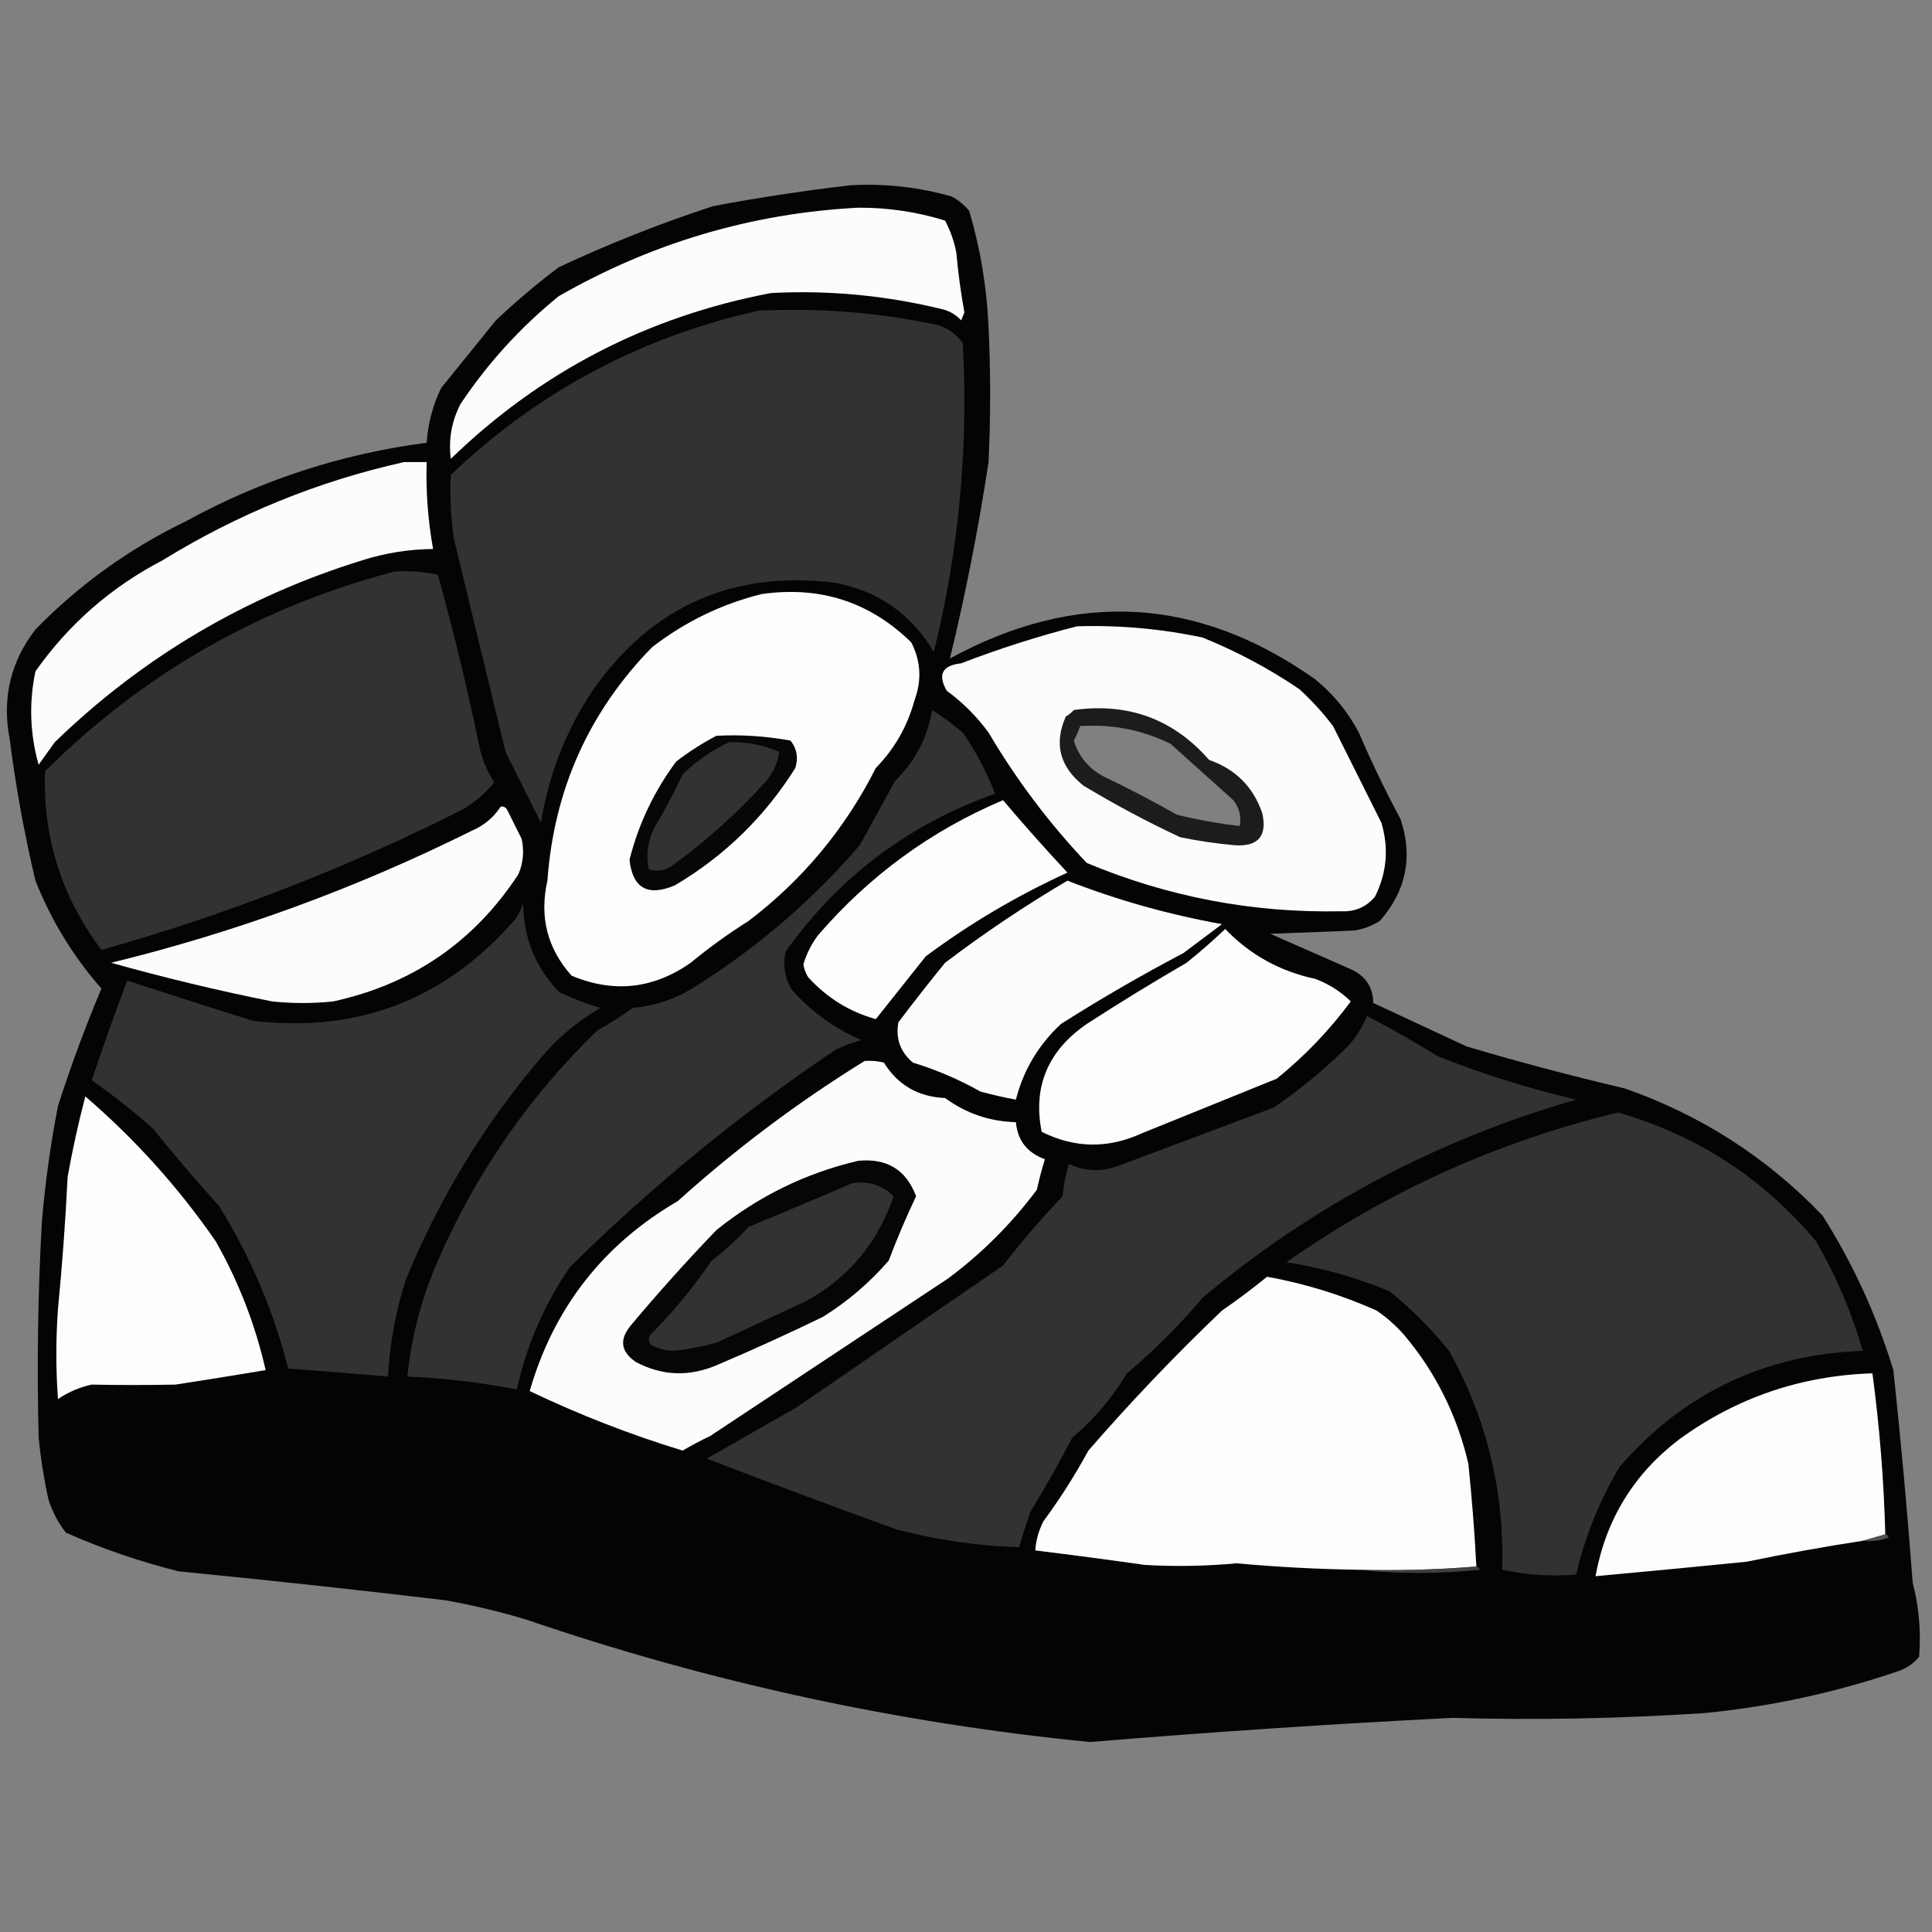 <?xml version="1.0" encoding="UTF-8"?>
<!DOCTYPE svg PUBLIC "-//W3C//DTD SVG 1.1//EN" "http://www.w3.org/Graphics/SVG/1.1/DTD/svg11.dtd">
<svg xmlns="http://www.w3.org/2000/svg" version="1.1" width="600px" height="600px" style="shape-rendering:geometricPrecision; text-rendering:geometricPrecision; image-rendering:optimizeQuality; fill-rule:evenodd; clip-rule:evenodd" xmlns:xlink="http://www.w3.org/1999/xlink">
<rect width="100%" height="100%" fill="#808080" stroke="none"/>
<g><path style="opacity:0.976" fill="#020202" d="M 264.5,57.5 C 275.04,56.971 285.374,58.137 295.5,61C 297.624,62.122 299.457,63.622 301,65.5C 304.469,77.245 306.469,89.245 307,101.5C 307.667,115.5 307.667,129.5 307,143.5C 303.881,164.092 299.881,184.425 295,204.5C 334.271,183.098 372.104,185.265 408.5,211C 414.135,215.629 418.635,221.129 422,227.5C 425.955,236.707 430.288,245.707 435,254.5C 438.853,266.234 436.687,276.734 428.5,286C 426.043,287.562 423.376,288.562 420.5,289C 411.833,289.333 403.167,289.667 394.5,290C 402.799,293.659 411.132,297.325 419.5,301C 424.065,303.056 426.398,306.556 426.5,311.5C 436.103,315.966 445.77,320.466 455.5,325C 471.708,329.802 488.041,334.135 504.5,338C 528.179,346.254 548.679,359.42 566,377.5C 575.48,392.463 582.813,408.463 588,425.5C 590.349,447.48 592.349,469.48 594,491.5C 595.956,498.958 596.623,506.624 596,514.5C 594.307,516.604 592.14,518.104 589.5,519C 570.008,525.642 550.008,529.976 529.5,532C 503.342,533.736 477.175,534.236 451,533.5C 413.43,535.399 375.93,537.899 338.5,541C 278.691,535.105 220.358,522.438 163.5,503C 155.281,500.529 146.948,498.529 138.5,497C 110.869,493.708 83.203,490.708 55.5,488C 43.482,484.994 31.815,480.994 20.5,476C 18.014,472.863 16.181,469.363 15,465.5C 13.628,459.23 12.628,452.896 12,446.5C 11.428,423.994 11.762,401.661 13,379.5C 14.016,367.416 15.683,355.416 18,343.5C 21.971,331.104 26.471,318.937 31.5,307C 22.787,297.092 15.954,285.926 11,273.5C 7.561,258.974 4.895,244.307 3,229.5C 0.587,216.884 3.254,205.55 11,195.5C 24.546,181.621 40.046,170.454 57.5,162C 80.96,149.124 105.96,140.958 132.5,137.5C 132.906,131.542 134.406,125.875 137,120.5C 142.667,113.5 148.333,106.5 154,99.5C 160.207,93.624 166.707,88.124 173.5,83C 189.115,75.684 205.115,69.351 221.5,64C 235.897,61.302 250.231,59.135 264.5,57.5 Z M 335.5,225.5 C 345.341,224.862 354.674,226.695 363.5,231C 370,236.833 376.5,242.667 383,248.5C 384.885,250.914 385.552,253.581 385,256.5C 378.464,255.76 371.964,254.593 365.5,253C 357.991,248.745 350.324,244.745 342.5,241C 337.982,238.491 334.982,234.824 333.5,230C 334.267,228.53 334.933,227.03 335.5,225.5 Z"/></g>
<g><path style="opacity:1" fill="#fcfcfc" d="M 266.5,64.5 C 275.745,64.456 284.745,65.789 293.5,68.5C 295.16,71.647 296.327,74.98 297,78.5C 297.553,84.705 298.386,90.872 299.5,97C 299.167,97.833 298.833,98.667 298.5,99.5C 296.869,97.703 294.869,96.536 292.5,96C 275.076,91.743 257.41,90.076 239.5,91C 201.093,98.285 167.926,115.452 140,142.5C 139.239,136.54 140.239,130.873 143,125.5C 151.434,112.831 161.601,101.665 173.5,92C 202.426,75.409 233.426,66.243 266.5,64.5 Z"/></g>
<g><path style="opacity:1" fill="#323232" d="M 235.5,96.5 C 254.374,95.544 273.041,97.044 291.5,101C 294.562,102.061 297.062,103.894 299,106.5C 300.796,138.935 297.796,170.935 290,202.5C 283.068,190.781 272.902,183.614 259.5,181C 227.611,177.028 202.444,188.195 184,214.5C 175.731,226.966 170.398,240.632 168,255.5C 164.349,248.198 160.682,240.864 157,233.5C 151.667,211.5 146.333,189.5 141,167.5C 140.001,160.85 139.667,154.183 140,147.5C 167.013,121.696 198.846,104.696 235.5,96.5 Z"/></g>
<g><path style="opacity:1" fill="#fcfcfc" d="M 125.5,143.5 C 127.833,143.5 130.167,143.5 132.5,143.5C 132.23,152.582 132.897,161.582 134.5,170.5C 127.001,170.566 119.668,171.733 112.5,174C 76.06,185.294 44.227,204.127 17,230.5C 15.333,232.833 13.667,235.167 12,237.5C 9.297,227.915 8.963,218.248 11,208.5C 21.35,193.819 34.517,182.319 50.5,174C 73.852,159.609 98.852,149.442 125.5,143.5 Z"/></g>
<g><path style="opacity:1" fill="#323232" d="M 122.5,177.5 C 127.099,177.2 131.599,177.533 136,178.5C 140.947,196.342 145.28,214.342 149,232.5C 149.92,236.263 151.42,239.763 153.5,243C 150.414,246.757 146.748,249.757 142.5,252C 106.78,269.902 69.78,284.235 31.5,295C 19.082,278.473 13.249,259.973 14,239.5C 44.566,209.131 80.733,188.464 122.5,177.5 Z"/></g>
<g><path style="opacity:1" fill="#fdfdfd" d="M 236.5,184.5 C 254.629,181.897 270.129,186.897 283,199.5C 285.979,205.309 286.312,211.309 284,217.5C 281.798,225.576 277.798,232.576 272,238.5C 262.483,257.352 249.317,273.185 232.5,286C 226.221,289.946 220.221,294.279 214.5,299C 202.871,307.144 190.537,308.477 177.5,303C 169.965,294.554 167.465,284.721 170,273.5C 172.057,245.232 182.891,221.065 202.5,201C 212.728,193.098 224.061,187.598 236.5,184.5 Z"/></g>
<g><path style="opacity:1" fill="#fcfcfc" d="M 334.5,194.5 C 347.64,194.101 360.64,195.268 373.5,198C 384.103,202.3 394.103,207.634 403.5,214C 407.369,217.534 410.869,221.367 414,225.5C 419,235.5 424,245.5 429,255.5C 431.367,263.425 430.701,271.092 427,278.5C 424.269,281.712 420.769,283.212 416.5,283C 389.101,283.566 362.767,278.566 337.5,268C 325.796,255.633 315.629,242.133 307,227.5C 303.333,222.5 299,218.167 294,214.5C 291.145,209.461 292.645,206.628 298.5,206C 310.392,201.423 322.392,197.59 334.5,194.5 Z M 335.5,225.5 C 334.933,227.03 334.267,228.53 333.5,230C 334.982,234.824 337.982,238.491 342.5,241C 350.324,244.745 357.991,248.745 365.5,253C 371.964,254.593 378.464,255.76 385,256.5C 385.552,253.581 384.885,250.914 383,248.5C 376.5,242.667 370,236.833 363.5,231C 354.674,226.695 345.341,224.862 335.5,225.5 Z"/></g>
<g><path style="opacity:0.904" fill="#050505" d="M 333.5,220.5 C 350.419,218.164 364.419,223.331 375.5,236C 383.693,238.859 389.193,244.359 392,252.5C 393.608,259.62 390.774,262.954 383.5,262.5C 377.785,261.993 372.118,261.16 366.5,260C 356.214,255.191 346.214,249.857 336.5,244C 329.086,238.116 327.252,230.949 331,222.5C 331.995,221.934 332.828,221.267 333.5,220.5 Z M 335.5,225.5 C 334.933,227.03 334.267,228.53 333.5,230C 334.982,234.824 337.982,238.491 342.5,241C 350.324,244.745 357.991,248.745 365.5,253C 371.964,254.593 378.464,255.76 385,256.5C 385.552,253.581 384.885,250.914 383,248.5C 376.5,242.667 370,236.833 363.5,231C 354.674,226.695 345.341,224.862 335.5,225.5 Z"/></g>
<g><path style="opacity:1" fill="#323232" d="M 289.5,220.5 C 292.771,222.591 295.937,224.924 299,227.5C 303.198,233.57 306.531,239.903 309,246.5C 282.155,256.018 260.488,272.351 244,295.5C 243.035,299.782 243.702,303.782 246,307.5C 252.1,314.285 259.267,319.451 267.5,323C 264.756,323.803 262.089,324.803 259.5,326C 229.966,345.853 202.466,368.353 177,393.5C 169.043,405.083 163.543,417.75 160.5,431.5C 149.269,429.329 137.936,427.996 126.5,427.5C 127.786,415.025 130.952,403.025 136,391.5C 147.82,364.36 164.32,340.527 185.5,320C 189.336,317.916 193.003,315.583 196.5,313C 203.747,312.379 210.414,310.045 216.5,306C 235.448,294.06 252.281,279.56 267,262.5C 270.681,255.802 274.348,249.135 278,242.5C 284.204,236.426 288.037,229.093 289.5,220.5 Z"/></g>
<g><path style="opacity:0.998" fill="#070707" d="M 222.5,228.5 C 230.253,228.104 237.92,228.604 245.5,230C 247.478,232.497 247.978,235.331 247,238.5C 237.453,253.714 224.953,265.881 209.5,275C 201.125,278.485 196.458,275.818 195.5,267C 198.293,255.912 203.126,245.745 210,236.5C 213.977,233.435 218.144,230.768 222.5,228.5 Z"/></g>
<g><path style="opacity:0.997" fill="#323232" d="M 226.5,230.5 C 231.931,230.376 237.098,231.376 242,233.5C 241.554,236.739 240.221,239.739 238,242.5C 229.061,252.444 219.228,261.278 208.5,269C 206.305,270.373 203.971,270.706 201.5,270C 200.585,265.774 201.085,261.607 203,257.5C 206.255,251.992 209.255,246.325 212,240.5C 216.291,236.28 221.124,232.947 226.5,230.5 Z"/></g>
<g><path style="opacity:1" fill="#fdfdfd" d="M 311.5,248.5 C 317.93,256.103 324.597,263.603 331.5,271C 315.844,278.155 301.178,286.821 287.5,297C 282.333,303.5 277.167,310 272,316.5C 263.837,314.242 256.837,309.908 251,303.5C 250.219,302.271 249.719,300.938 249.5,299.5C 250.47,296.226 251.97,293.226 254,290.5C 269.988,271.944 289.155,257.944 311.5,248.5 Z"/></g>
<g><path style="opacity:1" fill="#fcfcfc" d="M 155.5,250.5 C 156.376,250.369 157.043,250.702 157.5,251.5C 159.016,254.531 160.516,257.531 162,260.5C 162.837,264.295 162.504,267.961 161,271.5C 147.286,292.453 128.119,305.619 103.5,311C 97.167,311.667 90.833,311.667 84.5,311C 67.68,307.628 51.013,303.628 34.5,299C 73.355,289.493 110.689,275.826 146.5,258C 150.275,256.389 153.275,253.889 155.5,250.5 Z"/></g>
<g><path style="opacity:1" fill="#fcfcfc" d="M 331.5,273.5 C 347.019,279.548 363.019,284.048 379.5,287C 375.5,290 371.5,293 367.5,296C 354.506,302.828 341.839,310.162 329.5,318C 322.514,324.478 317.847,332.312 315.5,341.5C 311.812,340.828 308.145,339.995 304.5,339C 297.843,335.249 290.843,332.249 283.5,330C 279.583,326.672 278.083,322.505 279,317.5C 283.713,311.243 288.546,305.076 293.5,299C 305.715,289.733 318.382,281.233 331.5,273.5 Z"/></g>
<g><path style="opacity:1" fill="#323232" d="M 162.5,280.5 C 162.52,291.049 166.187,300.215 173.5,308C 177.688,310.062 182.021,311.729 186.5,313C 179.431,317.067 173.264,322.234 168,328.5C 150.395,349.149 136.395,372.149 126,397.5C 122.882,407.298 121.048,417.298 120.5,427.5C 110.175,426.637 99.842,425.804 89.5,425C 84.937,407.042 77.77,390.208 68,374.5C 60.93,366.686 54.096,358.686 47.5,350.5C 41.454,345.119 35.121,340.119 28.5,335.5C 31.981,325.056 35.647,314.722 39.5,304.5C 52.44,308.757 65.44,312.924 78.5,317C 111.207,320.899 138.373,310.399 160,285.5C 161.094,283.922 161.928,282.255 162.5,280.5 Z"/></g>
<g><path style="opacity:1" fill="#fdfdfd" d="M 380.5,288.5 C 388.172,296.506 397.506,301.673 408.5,304C 412.675,305.584 416.341,307.918 419.5,311C 412.871,319.963 405.205,327.963 396.5,335C 382.52,340.655 368.52,346.321 354.5,352C 344.089,356.771 333.756,356.605 323.5,351.5C 320.734,337.499 325.401,326.332 337.5,318C 347.666,311.416 358,305.082 368.5,299C 372.693,295.635 376.693,292.135 380.5,288.5 Z"/></g>
<g><path style="opacity:1" fill="#323232" d="M 424.5,315.5 C 431.941,319.39 439.274,323.556 446.5,328C 460.494,333.582 474.827,338.082 489.5,341.5C 446.326,353.915 407.659,374.415 373.5,403C 366.333,411.5 358.5,419.333 350,426.5C 345.459,434.048 339.792,440.714 333,446.5C 328.92,454.329 324.587,461.996 320,469.5C 318.722,473.165 317.556,476.832 316.5,480.5C 303.625,480.113 290.958,478.28 278.5,475C 258.756,467.863 239.089,460.53 219.5,453C 228.833,447.667 238.167,442.333 247.5,437C 268.833,422.333 290.167,407.667 311.5,393C 317.293,385.539 323.459,378.372 330,371.5C 330.297,368.086 330.964,364.753 332,361.5C 337.039,363.838 342.205,364.005 347.5,362C 363.51,355.994 379.51,349.994 395.5,344C 403.917,338.254 411.75,331.754 419,324.5C 421.358,321.778 423.191,318.778 424.5,315.5 Z"/></g>
<g><path style="opacity:0.999" fill="#fcfcfc" d="M 268.5,329.5 C 270.527,329.338 272.527,329.505 274.5,330C 278.829,336.971 285.163,340.638 293.5,341C 300.041,345.791 307.374,348.291 315.5,348.5C 316.011,354.188 319.011,358.021 324.5,360C 323.545,363.099 322.711,366.266 322,369.5C 314.139,380.027 304.973,389.194 294.5,397C 269.833,413.333 245.167,429.667 220.5,446C 217.572,447.38 214.738,448.88 212,450.5C 195.608,445.486 179.775,439.319 164.5,432C 171.962,406.204 187.295,386.537 210.5,373C 228.625,356.684 247.958,342.184 268.5,329.5 Z"/></g>
<g><path style="opacity:1" fill="#fdfdfd" d="M 26.5,340.5 C 41.928,353.762 55.428,368.762 67,385.5C 74.134,398.097 79.301,411.43 82.5,425.5C 73.188,427.062 63.855,428.562 54.5,430C 45.826,430.177 37.16,430.177 28.5,430C 24.705,430.814 21.205,432.314 18,434.5C 17.333,425.167 17.333,415.833 18,406.5C 19.332,392.879 20.332,379.213 21,365.5C 22.508,357.053 24.342,348.72 26.5,340.5 Z"/></g>
<g><path style="opacity:1" fill="#323232" d="M 502.5,345.5 C 527.056,352.548 547.556,365.882 564,385.5C 570.23,396.287 575.063,407.62 578.5,419.5C 548.035,420.651 522.868,432.651 503,455.5C 496.759,465.96 492.259,477.127 489.5,489C 481.765,489.649 474.098,489.149 466.5,487.5C 467.278,463.281 461.778,440.614 450,419.5C 444.527,412.694 438.36,406.527 431.5,401C 421.219,396.728 410.552,393.728 399.5,392C 430.897,369.968 465.23,354.468 502.5,345.5 Z"/></g>
<g><path style="opacity:0.998" fill="#060606" d="M 266.5,360.5 C 275.439,359.626 281.439,363.292 284.5,371.5C 281.394,378.046 278.561,384.713 276,391.5C 270.004,398.4 263.17,404.233 255.5,409C 244.619,414.274 233.619,419.274 222.5,424C 213.959,427.617 205.626,427.283 197.5,423C 192.74,419.776 192.24,415.943 196,411.5C 204.482,401.384 213.315,391.55 222.5,382C 235.571,371.482 250.237,364.315 266.5,360.5 Z"/></g>
<g><path style="opacity:0.998" fill="#323232" d="M 264.5,367.5 C 269.603,366.664 273.937,367.998 277.5,371.5C 272.683,385.816 263.683,396.649 250.5,404C 241.167,408.333 231.833,412.667 222.5,417C 218.228,418.154 213.894,418.988 209.5,419.5C 206.794,419.519 204.294,418.852 202,417.5C 201.333,416.5 201.333,415.5 202,414.5C 209.088,407.416 215.422,399.749 221,391.5C 225.133,388.369 228.966,384.869 232.5,381C 243.274,376.581 253.941,372.081 264.5,367.5 Z"/></g>
<g><path style="opacity:1" fill="#fdfdfd" d="M 458.5,486.5 C 446.345,487.495 434.011,487.829 421.5,487.5C 408.978,487.304 396.478,486.637 384,485.5C 374.508,486.383 365.008,486.55 355.5,486C 344.172,484.39 332.839,482.89 321.5,481.5C 321.737,478.353 322.57,475.353 324,472.5C 329.166,465.505 333.833,458.172 338,450.5C 351.159,435.341 364.992,420.841 379.5,407C 384.308,403.692 388.975,400.192 393.5,396.5C 405.257,398.626 416.59,402.126 427.5,407C 430.63,409.128 433.463,411.628 436,414.5C 445.802,426.104 452.469,439.437 456,454.5C 457.11,465.15 457.944,475.817 458.5,486.5 Z"/></g>
<g><path style="opacity:1" fill="#fdfdfd" d="M 585.5,476.5 C 583.167,477.167 580.833,477.833 578.5,478.5C 566.452,480.345 554.452,482.511 542.5,485C 526.826,486.57 511.159,488.07 495.5,489.5C 498.691,471.947 507.357,457.78 521.5,447C 539.292,434.043 559.292,427.21 581.5,426.5C 583.719,443.088 585.053,459.755 585.5,476.5 Z"/></g>
<g><path style="opacity:0.757" fill="#676767" d="M 585.5,476.5 C 586.043,476.56 586.376,476.893 586.5,477.5C 583.914,478.48 581.247,478.813 578.5,478.5C 580.833,477.833 583.167,477.167 585.5,476.5 Z"/></g>
<g><path style="opacity:0.761" fill="#555555" d="M 458.5,486.5 C 459.043,486.56 459.376,486.893 459.5,487.5C 446.673,488.825 434.006,488.825 421.5,487.5C 434.011,487.829 446.345,487.495 458.5,486.5 Z"/></g>
</svg>
